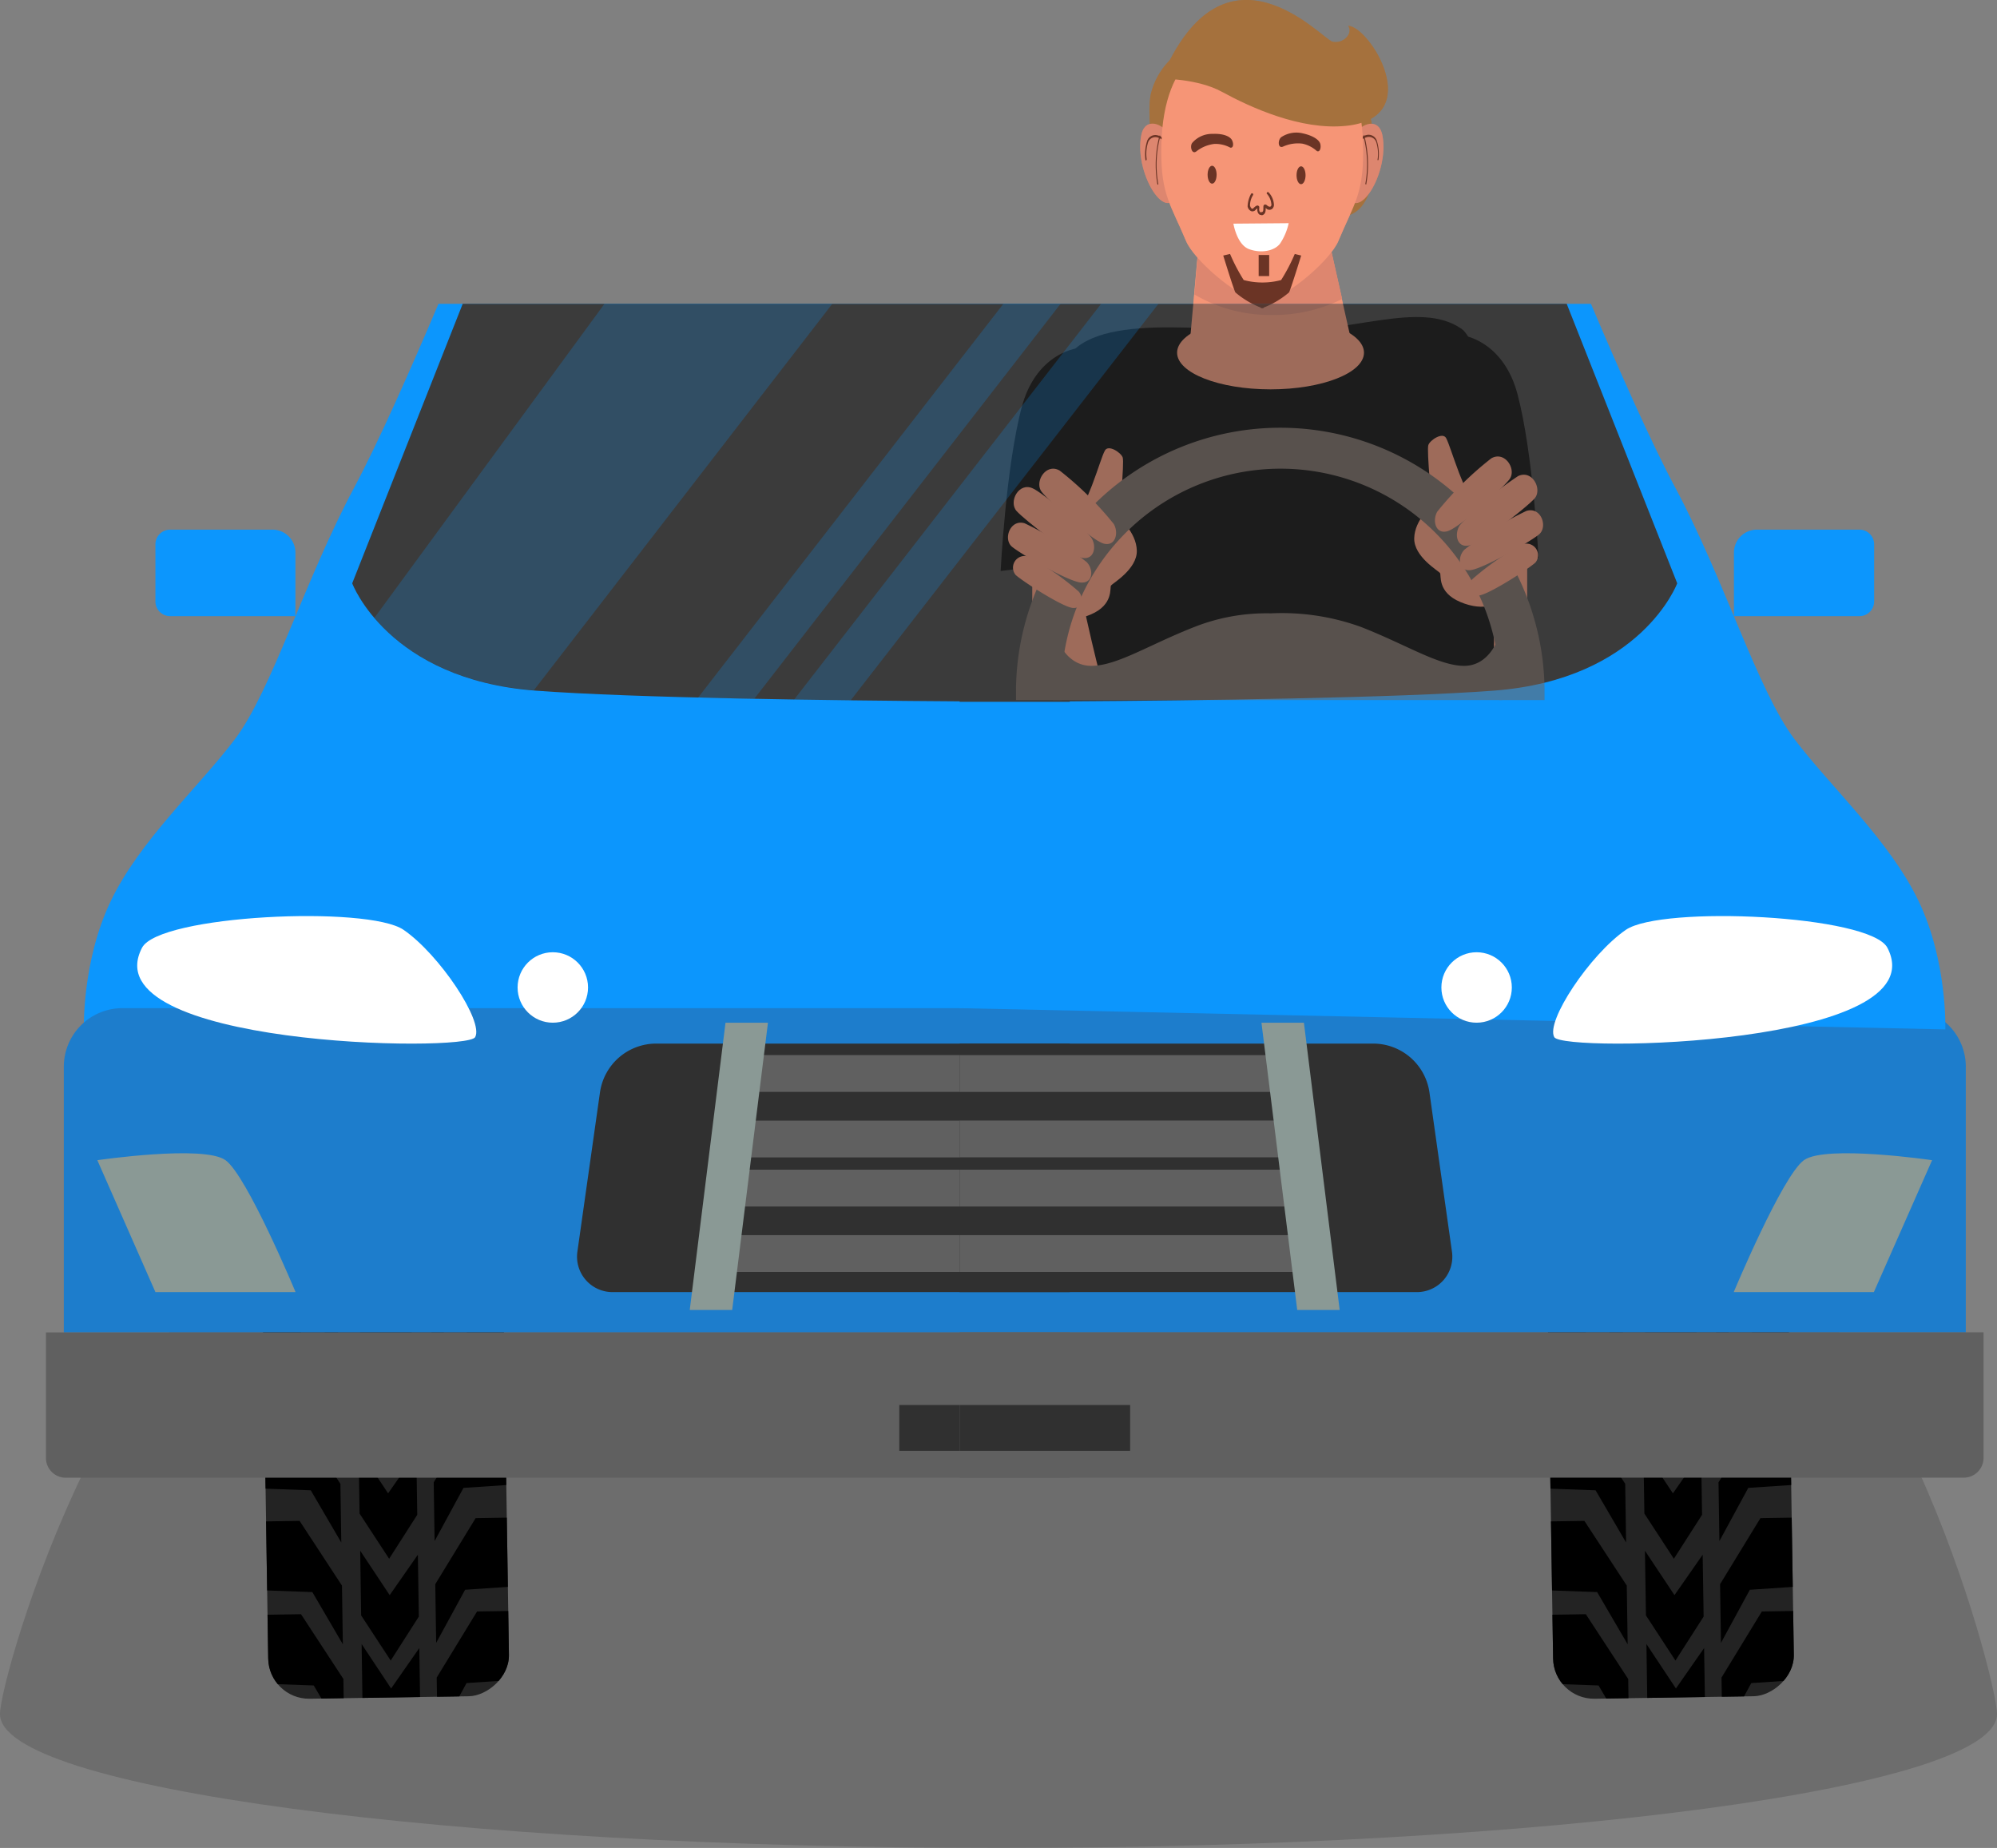 <svg id="Слой_1" data-name="Слой 1" xmlns="http://www.w3.org/2000/svg" viewBox="0 0 292.57 270.68"><rect x="0" y="0" width="292.57" height="270.68" fill="#808080" stroke="none"/><defs><clipPath id="clip-path"><rect class="cls-1" x="4.86" y="179.64" width="102.71" height="35.27" rx="5.98" transform="rotate(89.11 56.21 197.287)"/></clipPath><clipPath id="clip-path-2"><rect class="cls-1" x="193.09" y="179.64" width="102.71" height="35.27" rx="5.98" transform="rotate(89.11 244.448 197.293)"/></clipPath><style>.cls-1{fill:none}.cls-2{fill:#f69576}.cls-3{fill:#dd866f}.cls-4{fill:#a5713d}.cls-5{fill:#6b3425}.cls-6{fill:#fff}.cls-7{fill:#72645d}.cls-9{fill:#232323}.cls-12,.cls-19{fill:#0c96fd}.cls-14{fill:#8a9995}.cls-15{fill:#606060}.cls-16{fill:#303030}.cls-19{opacity:.21}</style></defs><path class="cls-2" d="M151.23 76.31h72.51v25.84h-72.51z"/><path d="M155.47 54.71c1.75-9 18.52-6.56 30.47-6.17s22-4.63 28.16-.39 4.63 54 4.63 54H162s-9.23-33.55-6.53-47.44Z"/><path class="cls-2" d="M198.48 52.21h-24.35l2.03-22.57h17.25l5.07 22.57z"/><path class="cls-3" d="M175 43.14a21.93 21.93 0 0 0 11.36 3 22.51 22.51 0 0 0 10.27-2.34l-3.17-14.11h-17.3Z"/><path class="cls-4" d="M175.92 6.11a10.62 10.62 0 0 0-7.33 7.71c-.77 3.86.77 15.43 5 18.52s22.87-.45 23.92-.77c6.17-1.93 3.85-17.36.77-20.45S184 3.41 175.92 6.11Z"/><path class="cls-3" d="M167.21 19.76c.81-4 6.74-.38 5.64 7-1.1 7.62-6.85-1.06-5.64-7Z"/><path class="cls-5" d="M171.75 27.71h-.06a.23.23 0 0 1 0-.23 8.65 8.65 0 0 0 0-3.86c-.22-1.15-.78-3.16-2.06-3.47a1.13 1.13 0 0 0-1.43.7 5.58 5.58 0 0 0-.21 2.43.35.35 0 0 1-.06.23s-.1 0-.12-.12a6.38 6.38 0 0 1 .25-2.74 1.27 1.27 0 0 1 1.59-.81c1 .23 1.8 1.58 2.19 3.71a9.26 9.26 0 0 1 0 4.2Z"/><path class="cls-5" d="M169.63 27.05s-.06 0-.08-.11a16.84 16.84 0 0 1 .3-7c0-.08.07-.12.11-.08a.29.29 0 0 1 0 .23 16.15 16.15 0 0 0-.29 6.71.31.31 0 0 1 0 .24s-.04.01-.04.01Z"/><path class="cls-3" d="M196.88 26.78c-1.1-7.4 4.83-11 5.64-7 1.2 5.92-4.52 14.6-5.64 7Z"/><path class="cls-5" d="M197.93 27.71a9.26 9.26 0 0 1 0-4.2c.39-2.13 1.18-3.48 2.19-3.71a1.27 1.27 0 0 1 1.59.81 6.38 6.38 0 0 1 .25 2.74c0 .08-.08.16-.12.12a.34.34 0 0 1 0-.23 5.65 5.65 0 0 0-.22-2.43 1.13 1.13 0 0 0-1.43-.7c-1.28.31-1.84 2.32-2.06 3.47a8.65 8.65 0 0 0 0 3.86.23.23 0 0 1 0 .23Z"/><path class="cls-5" d="M200.06 27a.31.31 0 0 1 0-.24 16.15 16.15 0 0 0-.29-6.71.29.29 0 0 1 0-.23s.1 0 .12.08a16.75 16.75 0 0 1 .29 7c0 .08 0 .11-.08.11s-.02.04-.04-.01Z"/><path class="cls-2" d="M184.92 6.71c-8.43-2.43-14.79 2.48-14.79 15.47 0 6.36 1.34 7.68 3.63 13.12 1.12 2.68 7.08 8 10.92 9h.48c3.84-1 9.8-6.32 10.92-9 2.28-5.44 3.63-6.76 3.63-13.12 0-12.99-6.36-17.9-14.79-15.47Z"/><path class="cls-4" d="M170.13 11.51s5.37 0 8.87 1.93c4.24 2.31 11.56 5.65 18.13 5 12-1.15 3.47-14.65.39-14.65.77 1.15-.78 2.7-2.32 2.31s-15.81-16.58-25.07 5.41Z"/><path class="cls-6" d="M180.7 32.76s.5 3.09 2.31 3.74 3.71.24 4.52-.81a8.8 8.8 0 0 0 1.27-3Z"/><path class="cls-5" d="M184.79 31.49a.46.46 0 0 1-.35-.12.93.93 0 0 1-.23-.73v-.11a.73.73 0 0 0-.27.23.65.65 0 0 1-.58.19.92.92 0 0 1-.58-.73 4.21 4.21 0 0 1 .5-1.82.19.19 0 0 1 .23-.07.18.18 0 0 1 .08.23 2.91 2.91 0 0 0-.46 1.54c.08.31.19.43.31.46s.15 0 .19-.07c.27-.27.46-.39.62-.39a.33.33 0 0 1 .23.16.68.68 0 0 1 0 .3.8.8 0 0 0 .11.51.45.45 0 0 0 .23 0c.24 0 .27-.23.27-.61 0-.2 0-.35.08-.43a.29.29 0 0 1 .19-.07c.16 0 .24.11.35.19s.31.19.46.08a.4.4 0 0 0 .08-.39 2.57 2.57 0 0 0-.62-1.43c-.07 0-.07-.15 0-.23a.17.17 0 0 1 .23 0 2.84 2.84 0 0 1 .77 1.7.82.82 0 0 1-.19.66.66.66 0 0 1-.93 0l-.08-.08v.08c0 .31 0 .88-.58 1Zm-.54-1Z"/><ellipse class="cls-5" cx="177.58" cy="25.59" rx=".66" ry="1.31"/><path class="cls-5" d="M175.29 22.16a5.25 5.25 0 0 1 2.63-1.08 4.57 4.57 0 0 1 2.31.54c.46.11.54-.54.27-1.08s-1.23-1-2.85-.93a3.83 3.83 0 0 0-2.94 1.27c-.46.47-.11 1.85.58 1.28Z"/><ellipse class="cls-5" cx="190.61" cy="25.67" rx=".66" ry="1.31"/><path class="cls-5" d="M188 21.46a5.31 5.31 0 0 1 2.8-.42 4.56 4.56 0 0 1 2.12 1.08c.42.22.65-.4.52-1s-1-1.23-2.55-1.58a4 4 0 0 0-3.15.53c-.57.39-.55 1.78.26 1.39ZM189.69 37.2a26.55 26.55 0 0 1-2 3.82 10.61 10.61 0 0 1-5.48 0 26.55 26.55 0 0 1-2-3.82l-1 .23s1.54 5 1.78 5.4a12.9 12.9 0 0 0 3.74 2.23v.08h.38v-.08a12.9 12.9 0 0 0 3.74-2.23c.24-.42 1.78-5.4 1.78-5.4Z"/><path class="cls-5" d="M184.4 37.35h1.54v3.09h-1.54z"/><ellipse class="cls-2" cx="186.14" cy="51.66" rx="13.69" ry="5.37"/><path d="M160.1 50.91c7.27 1 8.1 5.8 8.87 9.11s.77 20.72.77 20.72l-23.14 2.9s.77-15.33 3.09-24c1.9-7.2 7.31-9.15 10.41-8.73ZM211.9 49c-7.27 1-8.1 5.8-8.87 9.11s-.77 20.72-.77 20.72l23.14 2.9s-.77-15.33-3.08-24c-1.91-7.22-7.32-9.17-10.42-8.73Z"/><path class="cls-2" d="M211.87 64.18c-.5-.94-2.34.26-2.61 1s.54 8.87.54 8.87-2.55 2.08-2.61 4.79 3.56 4.78 3.78 5.1-.43 2.81 3 4.25 6.11.42 6.38-1.38-5.63-15-6.59-17.54-1.47-4.27-1.89-5.09ZM161.87 66c.5-.93 2.34.27 2.61 1s-.54 8.88-.54 8.88 2.55 2.07 2.61 4.78-3.56 4.79-3.78 5.1.43 2.82-3 4.26-6.11.42-6.38-1.39 5.63-15 6.59-17.53 1.47-4.32 1.89-5.1Z"/><path class="cls-7" d="m220.08 102.54-.57-9.11s-1.28 4.1-5 4.1-8.45-3.09-15.1-5.69a34 34 0 0 0-13.21-2 28.77 28.77 0 0 0-11.23 2c-6.64 2.6-11.32 5.69-15.09 5.69s-5.05-4.1-5.05-4.1l-.57 9.11Z"/><path class="cls-7" d="M155.56 102.54c0-.59-.05-1.19-.05-1.79a32.1 32.1 0 0 1 64.2 0c0 .6 0 1.2-.06 1.79h6.63v-1.79a38.72 38.72 0 0 0-77.43 0v1.79Z"/><path class="cls-2" d="M155.25 68.93a48.52 48.52 0 0 1 7.92 7.82c.75 1.27.27 3.34-1.48 2.87s-8-6.17-9.09-7.6.64-4.26 2.65-3.09Z"/><path class="cls-2" d="M151.34 71.55c1.67.79 7.67 6 8.51 7.17s.53 3.31-1.26 3-8.43-5.52-9.65-6.86.3-4.32 2.4-3.31Z"/><path class="cls-2" d="M150.12 76.65a47.09 47.09 0 0 1 9.08 5.68c1 1 1 3.09-.8 3s-8.78-4.13-10.13-5.24-.27-4.09 1.85-3.44Z"/><path class="cls-2" d="M150.66 81.53a39.42 39.42 0 0 1 7.39 5.13c.75.9.58 2.55-.93 2.38s-7.25-3.85-8.33-4.83a1.7 1.7 0 0 1 1.87-2.68ZM218.49 67.13a48.08 48.08 0 0 0-7.92 7.81c-.75 1.28-.27 3.35 1.48 2.87s8-6.17 9.09-7.6-.64-4.21-2.65-3.08Z"/><path class="cls-2" d="M222.4 69.74a48.78 48.78 0 0 0-8.51 7.17c-.84 1.21-.53 3.32 1.26 3s8.43-5.53 9.65-6.87-.3-4.31-2.4-3.3Z"/><path class="cls-2" d="M223.62 74.84a47.09 47.09 0 0 0-9.08 5.68c-1 1-.95 3.1.8 3s8.78-4.12 10.13-5.24.29-4.12-1.85-3.44Z"/><path class="cls-2" d="M223.08 79.72a39.42 39.42 0 0 0-7.39 5.13c-.75.9-.58 2.55.93 2.39s7.25-3.86 8.33-4.84a1.7 1.7 0 0 0-1.87-2.68Z"/><path d="M292.57 251.07c0 10.83-65.49 19.61-146.28 19.61S0 261.9 0 251.07c0-5.66 17.83-66.8 46.35-70.38 26.15-3.28 61.3-5.29 99.94-5.29 40.39 0 77 2.2 103.44 5.75s42.84 64.5 42.84 69.92Z" style="opacity:.15"/><rect class="cls-9" x="4.86" y="179.64" width="102.71" height="35.27" rx="5.98" transform="rotate(89.11 56.21 197.287)"/><g style="-webkit-clip-path:url(#clip-path);clip-path:url(#clip-path)"><path d="m62.6 156.12 4.23-7.78 8.07-.54-.15-10.05-6.37.1-5.91 9.68.13 8.59zM51.61 152.1l4.32 6.61 4.12-6.43-.14-9.06-4.13 5.91-4.32-6.51.15 9.48zM48.79 147.74l-6.2-9.49-6.37.1.15 10.05 8.09.29 4.47 7.65-.14-8.6z"/><path d="m62.81 169.8 4.23-7.79 8.07-.54-.15-10.04-6.37.1-5.91 9.67.13 8.6zM56.14 172.38l4.12-6.43-.14-9.06-4.13 5.92-4.32-6.52.15 9.48 4.32 6.61zM49 161.41l-6.2-9.49-6.37.1.15 10.05 8.09.29 4.47 7.65-.14-8.6zM63.04 184.71l4.23-7.78 8.07-.54-.15-10.05-6.37.1-5.91 9.67.13 8.6z"/><path d="m56.37 187.3 4.12-6.43-.14-9.07-4.13 5.92-4.32-6.51.15 9.48 4.32 6.61zM49.23 176.32l-6.2-9.48-6.37.1.15 10.04 8.09.29 4.47 7.65-.14-8.6zM63.25 198.38l4.23-7.78 8.07-.54-.15-10.05-6.37.1-5.91 9.68.13 8.59z"/><path d="m56.58 200.97 4.12-6.43-.14-9.07-4.12 5.92-4.33-6.51.15 9.48 4.32 6.61zM49.45 190l-6.21-9.49-6.37.1.15 10.05 8.09.28 4.47 7.65-.13-8.59zM63.46 212.05l4.23-7.78 8.08-.54-.16-10.04-6.37.09-5.91 9.68.13 8.59z"/><path d="m56.79 214.64 4.13-6.43-.14-9.06-4.13 5.91-4.33-6.51.15 9.48 4.32 6.61zM49.66 203.67l-6.21-9.49-6.37.1.16 10.05 8.08.29 4.47 7.65-.13-8.6zM63.67 225.73l4.23-7.79 8.08-.54-.16-10.04-6.37.1-5.91 9.67.13 8.6z"/><path d="m57.01 228.32 4.12-6.44-.14-9.06-4.13 5.92-4.33-6.52.15 9.48 4.33 6.62zM49.87 217.34l-6.21-9.49-6.37.1.16 10.05 8.08.29 4.47 7.65-.13-8.6zM63.9 240.64l4.24-7.78 8.07-.54-.16-10.05-6.37.1-5.91 9.67.13 8.6z"/><path d="m57.24 243.23 4.12-6.44-.14-9.06-4.13 5.92-4.32-6.51.14 9.48 4.33 6.61zM50.1 232.25l-6.21-9.48-6.37.1.16 10.04 8.08.29 4.47 7.65-.13-8.6zM64.11 254.31l4.24-7.78 8.07-.54-.16-10.05-6.37.1-5.91 9.68.13 8.59z"/><path d="m57.45 256.9 4.12-6.43-.14-9.07-4.13 5.92-4.32-6.51.14 9.48 4.33 6.61zM44.1 236.44l-6.37.1.16 10.05 8.08.29 4.47 7.64-.13-8.59-6.21-9.49z"/></g><rect class="cls-9" x="193.09" y="179.64" width="102.71" height="35.27" rx="5.98" transform="rotate(89.11 244.448 197.293)"/><g style="-webkit-clip-path:url(#clip-path-2);clip-path:url(#clip-path-2)"><path d="m250.83 156.12 4.23-7.78 8.07-.54-.16-10.05-6.37.1-5.91 9.68.14 8.59zM239.83 152.1l4.33 6.61 4.12-6.43-.14-9.06-4.13 5.91-4.32-6.51.14 9.48zM237.02 147.74l-6.21-9.49-6.37.1.16 10.05 8.09.29 4.46 7.65-.13-8.6z"/><path d="m251.04 169.8 4.23-7.79 8.07-.54-.15-10.04-6.37.1-5.91 9.67.13 8.6zM244.37 172.38l4.12-6.43-.14-9.06-4.13 5.92-4.32-6.52.15 9.48 4.32 6.61zM237.23 161.41l-6.2-9.49-6.37.1.15 10.05 8.09.29 4.47 7.65-.14-8.6zM251.27 184.71l4.23-7.78 8.07-.54-.15-10.05-6.37.1-5.92 9.67.14 8.6z"/><path d="m244.6 187.3 4.12-6.43-.14-9.07-4.13 5.92-4.32-6.51.15 9.48 4.32 6.61zM237.46 176.32l-6.2-9.48-6.37.1.15 10.04 8.09.29 4.47 7.65-.14-8.6zM251.48 198.38l4.23-7.78 8.07-.54-.15-10.05-6.37.1-5.91 9.68.13 8.59z"/><path d="m244.81 200.97 4.12-6.43-.14-9.07-4.13 5.92-4.32-6.51.15 9.48 4.32 6.61zM237.67 190l-6.2-9.49-6.37.1.15 10.05 8.09.28 4.47 7.65-.14-8.59zM251.69 212.05l4.23-7.78 8.07-.54-.15-10.04-6.37.09-5.91 9.68.13 8.59z"/><path d="m245.02 214.64 4.12-6.43-.14-9.06-4.13 5.91-4.32-6.51.15 9.48 4.32 6.61zM237.89 203.67l-6.21-9.49-6.37.1.15 10.05 8.09.29 4.47 7.65-.13-8.6zM251.9 225.73l4.23-7.79 8.07-.54-.15-10.04-6.37.1-5.91 9.67.13 8.6z"/><path d="m245.23 228.32 4.13-6.44-.14-9.06-4.13 5.92-4.33-6.52.15 9.48 4.32 6.62zM238.1 217.34l-6.21-9.49-6.37.1.16 10.05 8.08.29 4.47 7.65-.13-8.6zM252.13 240.64l4.23-7.78 8.08-.54-.16-10.05-6.37.1-5.91 9.67.13 8.6z"/><path d="m245.46 243.23 4.13-6.44-.14-9.06-4.13 5.92-4.33-6.51.15 9.48 4.32 6.61zM238.33 232.25l-6.21-9.48-6.37.1.16 10.04 8.08.29 4.47 7.65-.13-8.6zM252.34 254.31l4.23-7.78 8.08-.54-.16-10.05-6.37.1-5.91 9.68.13 8.59z"/><path d="m245.68 256.9 4.12-6.43-.14-9.07-4.13 5.92-4.32-6.51.14 9.48 4.33 6.61zM232.33 236.44l-6.37.1.16 10.05 8.08.29 4.47 7.64-.13-8.59-6.21-9.49z"/></g><path class="cls-12" d="M64.24 44.5c-4.06 9.57-8.87 20.42-12.32 26.86-7.2 13.42-12.12 29.8-17.51 36.92S20.48 123.1 16.22 132s-3.93 18.83-3.93 18.83l144.44-3.11V44.5Z"/><path d="M156.73 147.67H17.93a8.58 8.58 0 0 0-8.58 8.58v38.91H288v-38.91a8.58 8.58 0 0 0-8.58-8.58Z" style="fill:#1d7dcc"/><path class="cls-12" d="M24.92 77.58h15a3.36 3.36 0 0 1 3.36 3.36v9.31H24.92a2.15 2.15 0 0 1-2.15-2.15v-8.37a2.15 2.15 0 0 1 2.15-2.15Z"/><path class="cls-14" d="M14.26 169.94s15.61-2.29 18.78 0 10.26 19.32 10.26 19.32H22.77Z"/><path class="cls-6" d="M20.81 138.82c2.51-4.8 33.08-6.22 38.32-2.62s11.79 13.43 10.48 15.72-56.33 1.31-48.8-13.1Z"/><circle class="cls-6" cx="80.99" cy="144.64" r="5.16"/><path class="cls-15" d="M6.73 195.16h150v21.29H9.63a2.9 2.9 0 0 1-2.9-2.9v-18.39Z"/><path class="cls-16" d="M156.73 189.26h-67a5.19 5.19 0 0 1-5.14-5.92L87.9 160a8.32 8.32 0 0 1 8.24-7.14h60.59Z"/><path class="cls-15" d="M106.78 154.54h49.95v5.39h-49.95zM106.78 164.14h49.95v5.39h-49.95zM106.78 171.33h49.95v5.39h-49.95zM106.78 180.92h49.95v5.39h-49.95z"/><path class="cls-14" d="M107.27 191.88h-6.22l5.24-42.08h6.22l-5.24 42.08z"/><path class="cls-16" d="M131.75 205.8h24.97v6.71h-24.97z"/><path class="cls-12" d="M262.91 108.28c-5.4-7.12-10.31-23.5-17.51-36.92-3.45-6.44-8.26-17.29-12.32-26.86h-92.49v103.17L285 150.78s.32-10-3.93-18.83-12.76-16.56-18.16-23.67Z"/><path class="cls-12" d="M256.17 77.58h18.37v9.31a3.36 3.36 0 0 1-3.36 3.36h-15A2.15 2.15 0 0 1 254 88.1v-8.37a2.15 2.15 0 0 1 2.17-2.15Z" transform="rotate(180 264.285 83.915)"/><path class="cls-14" d="M283.06 169.94s-15.61-2.29-18.78 0S254 189.26 254 189.26h20.53Z"/><path class="cls-6" d="M276.51 138.82c-2.51-4.8-33.08-6.22-38.32-2.62s-11.79 13.43-10.48 15.72 56.29 1.31 48.8-13.1Z"/><circle class="cls-6" cx="216.33" cy="144.64" r="5.16"/><path class="cls-15" d="M143.49 195.16h147.1v21.29h-150v-18.39a2.9 2.9 0 0 1 2.9-2.9Z" transform="rotate(-180 215.595 205.8)"/><path d="M67.79 44.5 51.6 85.44s5.24 14.08 26.85 15.72c14.25 1.08 43.7 1.45 62.14 1.57v.07h16.14v-.07c18.44-.12 47.89-.49 62.14-1.57 21.61-1.64 26.85-15.72 26.85-15.72L229.53 44.5Z" style="fill:#3b3b3b"/><path class="cls-16" d="M140.59 189.26h67a5.18 5.18 0 0 0 5.13-5.92l-3.3-23.34a8.33 8.33 0 0 0-8.25-7.14h-60.58Z"/><path class="cls-15" transform="rotate(-180 165.565 157.24)" d="M140.59 154.54h49.95v5.39h-49.95z"/><path class="cls-15" transform="rotate(-180 165.565 166.83)" d="M140.59 164.14h49.95v5.39h-49.95z"/><path class="cls-15" transform="rotate(-180 165.565 174.025)" d="M140.59 171.33h49.95v5.39h-49.95z"/><path class="cls-15" transform="rotate(-180 165.565 183.615)" d="M140.59 180.92h49.95v5.39h-49.95z"/><path class="cls-14" d="M190.05 191.88h6.22l-5.24-42.08h-6.22l5.24 42.08z"/><path class="cls-16" transform="rotate(-180 153.08 209.155)" d="M140.59 205.8h24.97v6.71h-24.97z"/><g style="opacity:.53"><path class="cls-2" d="M151.23 76.31h72.51v25.84h-72.51z"/><path d="M155.47 54.71c1.75-9 18.52-6.56 30.47-6.17s22-4.63 28.16-.39 4.63 54 4.63 54H162s-9.23-33.55-6.53-47.44Z"/><path class="cls-2" d="M198.48 52.21h-24.35l2.03-22.57h17.25l5.07 22.57z"/><path class="cls-3" d="M175 43.14a21.93 21.93 0 0 0 11.36 3 22.51 22.51 0 0 0 10.27-2.34l-3.17-14.11h-17.3Z"/><path class="cls-4" d="M175.92 6.11a10.62 10.62 0 0 0-7.33 7.71c-.77 3.86.77 15.43 5 18.52s22.87-.45 23.92-.77c6.17-1.93 3.85-17.36.77-20.45S184 3.41 175.92 6.11Z"/><path class="cls-3" d="M167.21 19.76c.81-4 6.74-.38 5.64 7-1.1 7.62-6.85-1.06-5.64-7Z"/><path class="cls-5" d="M171.75 27.71h-.06a.23.23 0 0 1 0-.23 8.65 8.65 0 0 0 0-3.86c-.22-1.15-.78-3.16-2.06-3.47a1.13 1.13 0 0 0-1.43.7 5.58 5.58 0 0 0-.21 2.43.35.35 0 0 1-.06.23s-.1 0-.12-.12a6.38 6.38 0 0 1 .25-2.74 1.27 1.27 0 0 1 1.59-.81c1 .23 1.8 1.58 2.19 3.71a9.26 9.26 0 0 1 0 4.2Z"/><path class="cls-5" d="M169.63 27.05s-.06 0-.08-.11a16.84 16.84 0 0 1 .3-7c0-.08.07-.12.11-.08a.29.29 0 0 1 0 .23 16.15 16.15 0 0 0-.29 6.71.31.31 0 0 1 0 .24s-.04.01-.04.01Z"/><path class="cls-3" d="M196.88 26.78c-1.1-7.4 4.83-11 5.64-7 1.2 5.92-4.52 14.6-5.64 7Z"/><path class="cls-5" d="M197.93 27.71a9.26 9.26 0 0 1 0-4.2c.39-2.13 1.18-3.48 2.19-3.71a1.27 1.27 0 0 1 1.59.81 6.38 6.38 0 0 1 .25 2.74c0 .08-.08.16-.12.12a.34.34 0 0 1 0-.23 5.65 5.65 0 0 0-.22-2.43 1.13 1.13 0 0 0-1.43-.7c-1.28.31-1.84 2.32-2.06 3.47a8.65 8.65 0 0 0 0 3.86.23.23 0 0 1 0 .23Z"/><path class="cls-5" d="M200.06 27a.31.31 0 0 1 0-.24 16.15 16.15 0 0 0-.29-6.71.29.29 0 0 1 0-.23s.1 0 .12.08a16.75 16.75 0 0 1 .29 7c0 .08 0 .11-.08.11s-.02.04-.04-.01Z"/><path class="cls-2" d="M184.92 6.71c-8.43-2.43-14.79 2.48-14.79 15.47 0 6.36 1.34 7.68 3.63 13.12 1.12 2.68 7.08 8 10.92 9h.48c3.84-1 9.8-6.32 10.92-9 2.28-5.44 3.63-6.76 3.63-13.12 0-12.99-6.36-17.9-14.79-15.47Z"/><path class="cls-4" d="M170.13 11.51s5.37 0 8.87 1.93c4.24 2.31 11.56 5.65 18.13 5 12-1.15 3.47-14.65.39-14.65.77 1.15-.78 2.7-2.32 2.31s-15.81-16.58-25.07 5.41Z"/><path class="cls-6" d="M180.7 32.76s.5 3.09 2.31 3.74 3.71.24 4.52-.81a8.8 8.8 0 0 0 1.27-3Z"/><path class="cls-5" d="M184.79 31.49a.46.46 0 0 1-.35-.12.93.93 0 0 1-.23-.73v-.11a.73.73 0 0 0-.27.23.65.65 0 0 1-.58.19.92.92 0 0 1-.58-.73 4.21 4.21 0 0 1 .5-1.82.19.19 0 0 1 .23-.07.18.18 0 0 1 .08.23 2.91 2.91 0 0 0-.46 1.54c.08.31.19.43.31.46s.15 0 .19-.07c.27-.27.46-.39.62-.39a.33.33 0 0 1 .23.16.68.68 0 0 1 0 .3.8.8 0 0 0 .11.51.45.45 0 0 0 .23 0c.24 0 .27-.23.27-.61 0-.2 0-.35.08-.43a.29.29 0 0 1 .19-.07c.16 0 .24.11.35.19s.31.19.46.08a.4.4 0 0 0 .08-.39 2.57 2.57 0 0 0-.62-1.43c-.07 0-.07-.15 0-.23a.17.17 0 0 1 .23 0 2.84 2.84 0 0 1 .77 1.7.82.82 0 0 1-.19.66.66.66 0 0 1-.93 0l-.08-.08v.08c0 .31 0 .88-.58 1Zm-.54-1Z"/><ellipse class="cls-5" cx="177.58" cy="25.59" rx=".66" ry="1.31"/><path class="cls-5" d="M175.29 22.16a5.25 5.25 0 0 1 2.63-1.08 4.57 4.57 0 0 1 2.31.54c.46.11.54-.54.27-1.08s-1.23-1-2.85-.93a3.83 3.83 0 0 0-2.94 1.27c-.46.47-.11 1.85.58 1.28Z"/><ellipse class="cls-5" cx="190.61" cy="25.67" rx=".66" ry="1.31"/><path class="cls-5" d="M188 21.46a5.31 5.31 0 0 1 2.8-.42 4.56 4.56 0 0 1 2.12 1.08c.42.22.65-.4.52-1s-1-1.23-2.55-1.58a4 4 0 0 0-3.15.53c-.57.39-.55 1.78.26 1.39ZM189.69 37.2a26.55 26.55 0 0 1-2 3.82 10.61 10.61 0 0 1-5.48 0 26.55 26.55 0 0 1-2-3.82l-1 .23s1.54 5 1.78 5.4a12.9 12.9 0 0 0 3.74 2.23v.08h.38v-.08a12.9 12.9 0 0 0 3.74-2.23c.24-.42 1.78-5.4 1.78-5.4Z"/><path class="cls-5" d="M184.4 37.35h1.54v3.09h-1.54z"/><ellipse class="cls-2" cx="186.14" cy="51.66" rx="13.69" ry="5.37"/><path d="M160.1 50.91c7.27 1 8.1 5.8 8.87 9.11s.77 20.72.77 20.72l-23.14 2.9s.77-15.33 3.09-24c1.9-7.2 7.31-9.15 10.41-8.73ZM211.9 49c-7.27 1-8.1 5.8-8.87 9.11s-.77 20.72-.77 20.72l23.14 2.9s-.77-15.33-3.08-24c-1.91-7.22-7.32-9.17-10.42-8.73Z"/><path class="cls-2" d="M211.87 64.18c-.5-.94-2.34.26-2.61 1s.54 8.87.54 8.87-2.55 2.08-2.61 4.79 3.56 4.78 3.78 5.1-.43 2.81 3 4.25 6.11.42 6.38-1.38-5.63-15-6.59-17.54-1.47-4.27-1.89-5.09ZM161.87 66c.5-.93 2.34.27 2.61 1s-.54 8.88-.54 8.88 2.55 2.07 2.61 4.78-3.56 4.79-3.78 5.1.43 2.82-3 4.26-6.11.42-6.38-1.39 5.63-15 6.59-17.53 1.47-4.32 1.89-5.1Z"/><path class="cls-7" d="m220.08 102.54-.57-9.11s-1.28 4.1-5 4.1-8.45-3.09-15.1-5.69a34 34 0 0 0-13.21-2 28.77 28.77 0 0 0-11.23 2c-6.64 2.6-11.32 5.69-15.09 5.69s-5.05-4.1-5.05-4.1l-.57 9.11Z"/><path class="cls-7" d="M155.56 102.54c0-.59-.05-1.19-.05-1.79a32.1 32.1 0 0 1 64.2 0c0 .6 0 1.2-.06 1.79h6.63v-1.79a38.72 38.72 0 0 0-77.43 0v1.79Z"/><path class="cls-2" d="M155.25 68.93a48.52 48.52 0 0 1 7.92 7.82c.75 1.27.27 3.34-1.48 2.87s-8-6.17-9.09-7.6.64-4.26 2.65-3.09Z"/><path class="cls-2" d="M151.34 71.55c1.67.79 7.67 6 8.51 7.17s.53 3.31-1.26 3-8.43-5.52-9.65-6.86.3-4.32 2.4-3.31Z"/><path class="cls-2" d="M150.12 76.65a47.09 47.09 0 0 1 9.08 5.68c1 1 1 3.09-.8 3s-8.78-4.13-10.13-5.24-.27-4.09 1.85-3.44Z"/><path class="cls-2" d="M150.66 81.53a39.42 39.42 0 0 1 7.39 5.13c.75.9.58 2.55-.93 2.38s-7.25-3.85-8.33-4.83a1.7 1.7 0 0 1 1.87-2.68ZM218.49 67.13a48.08 48.08 0 0 0-7.92 7.81c-.75 1.28-.27 3.35 1.48 2.87s8-6.17 9.09-7.6-.64-4.21-2.65-3.08Z"/><path class="cls-2" d="M222.4 69.74a48.78 48.78 0 0 0-8.51 7.17c-.84 1.21-.53 3.32 1.26 3s8.43-5.53 9.65-6.87-.3-4.31-2.4-3.3Z"/><path class="cls-2" d="M223.62 74.84a47.09 47.09 0 0 0-9.08 5.68c-1 1-.95 3.1.8 3s8.78-4.12 10.13-5.24.29-4.12-1.85-3.44Z"/><path class="cls-2" d="M223.08 79.72a39.42 39.42 0 0 0-7.39 5.13c-.75.9-.58 2.55.93 2.39s7.25-3.86 8.33-4.84a1.7 1.7 0 0 0-1.87-2.68Z"/></g><path class="cls-19" d="m88.56 44.5-33.71 46c3.57 4.18 10.57 9.58 23.36 10.61l43.73-56.61ZM147 44.5l-44.72 57.67c2.7.07 5.45.13 8.23.18l44.87-57.85ZM161.32 44.5l-45 58 8.28.12 45.12-58.12Z"/></svg>